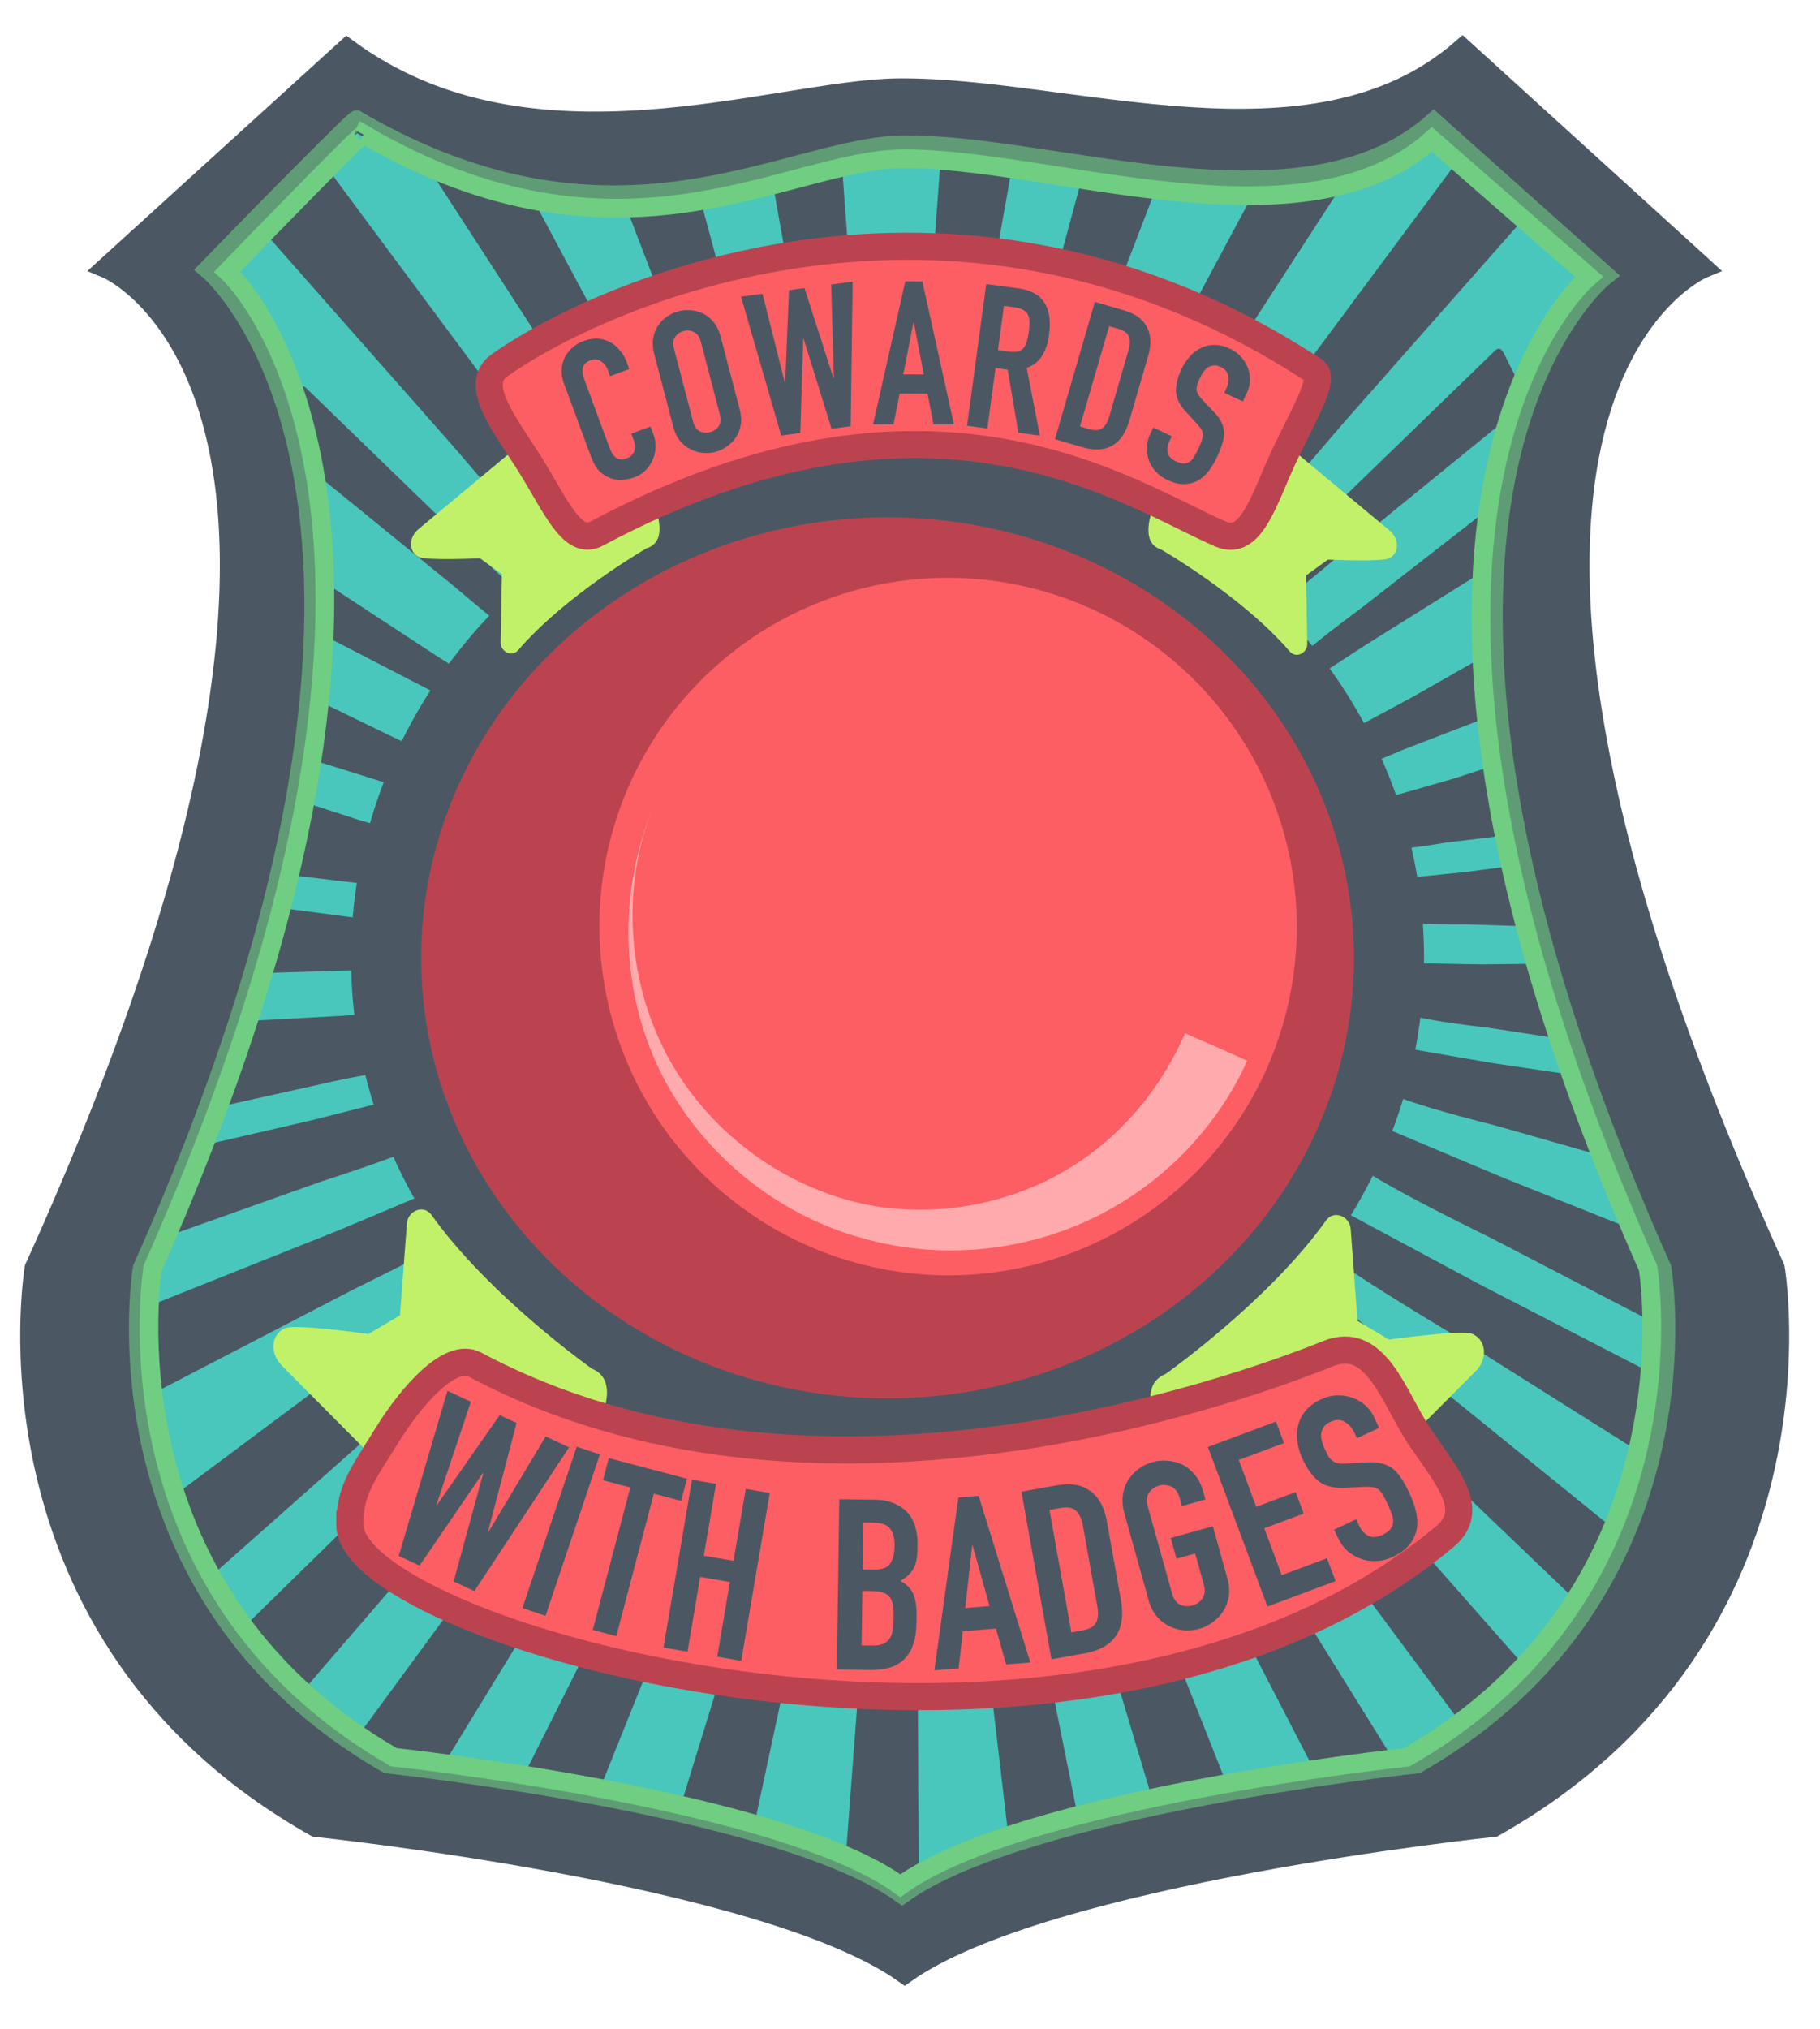 <?xml version="1.0" encoding="UTF-8" standalone="no"?>
<svg
   width="1015"
   height="1131"
   viewBox="0 0 268.552 299.243"
   version="1.1"
   id="svg1370"
   sodipodi:docname="logo_final_animated.svg"
   inkscape:version="1.1.1 (c3084ef, 2021-09-22)"
   inkscape:export-filename="/Users/ryguy/Desktop/cowards_content/server_icon_3.png"
   inkscape:export-xdpi="96"
   inkscape:export-ydpi="96"
   xmlns:inkscape="http://www.inkscape.org/namespaces/inkscape"
   xmlns:sodipodi="http://sodipodi.sourceforge.net/DTD/sodipodi-0.dtd"
   xmlns="http://www.w3.org/2000/svg"
   xmlns:svg="http://www.w3.org/2000/svg">
  <defs
     id="defs1374" />
  <sodipodi:namedview
     id="namedview1372"
     pagecolor="#ffffff"
     bordercolor="#666666"
     borderopacity="1.0"
     inkscape:pageshadow="2"
     inkscape:pageopacity="0.0"
     inkscape:pagecheckerboard="0"
     showgrid="false"
     inkscape:zoom="0.61421558"
     inkscape:cx="461.56432"
     inkscape:cy="436.32888"
     inkscape:window-width="1920"
     inkscape:window-height="1080"
     inkscape:window-x="0"
     inkscape:window-y="0"
     inkscape:window-maximized="0"
     inkscape:current-layer="g1744" />
  <g
     id="g1744"
     transform="translate(3.015,5.169)"
     inkscape:export-filename="/Users/ryguy/Desktop/cowards_content/server_icon_1.png"
     inkscape:export-xdpi="96"
     inkscape:export-ydpi="96">
    <path
       fill="#4b5864"
       stroke="#4b5864"
       stroke-width="3.175"
       d="M 48.184,2.127 12.783,34.31 c 0,0 47.354,19.77 -10.574,147.58 0,0 -9.195,53.791 41.377,82.296 0,0 66.205,6.896 86.894,21.608 20.688,-14.712 86.893,-21.608 86.893,-21.608 C 267.945,235.681 258.75,181.89 258.75,181.89 200.822,54.08 248.176,34.31 248.176,34.31 L 212.776,2.127 C 190.707,21.437 154.62,7.724 129.476,7.979 111.441,8.161 75.268,22.105 48.184,2.127 Z"
       id="path1338"
       inkscape:export-filename="/Users/ryguy/Desktop/cowards_content/server_icon_5.png"
       inkscape:export-xdpi="96"
       inkscape:export-ydpi="96" />
    <path
       fill="#49c7bc"
       d="m 49.723,14.47 c -0.149,0.013 -2.243,2.086 -4.81,4.667 l 26.718,35.96 c 1.34,1.803 18.498,23.572 17.73,26.047 0,0 0.2,1.791 -1.296,2.994 -0.956,0.767 -3.912,0.246 -3.912,0.246 0,0 -19.16,-22.444 -20.685,-24.173 L 35.593,28.63 a 1792.784,1792.784 0 0 0 -5.989,6.192 c 0,0 6.154,5.584 10.416,19.387 l 0.105,-0.206 c 0.777,-1.52 1.11,-2.832 2.091,-1.88 l 23.935,23.193 c 1.008,0.977 14.056,13.204 14.056,13.204 0,0 0.46,2.039 0.114,2.746 -0.542,1.109 -1.5,1.062 -1.5,1.062 C 77.561,92.994 64.995,82.13 63.96,81.288 L 42.305,63.665 c 0.879,4.8 1.494,10.252 1.653,16.47 L 61.61,91.704 c 0.797,0.522 10.657,6.518 11.116,8.049 0,0 0.517,0.87 0.467,1.964 -0.032,0.698 -0.887,1.35 -0.887,1.35 0,0 -10.522,-5.727 -11.346,-6.152 L 43.915,88.104 a 153.905,153.905 0 0 1 -0.65,9.75 l 11.414,5.557 c 0.827,0.403 11.33,5.169 11.33,5.169 0,0 1.144,1.89 1.363,2.867 0.343,1.531 -0.02,2.091 -0.02,2.091 -0.123,1.516 -9.799,-2.098 -10.57,-2.34 l -14.607,-4.57 a 197.916,197.916 0 0 1 -1.037,6.281 l 8.618,2.8 c 0.92,0.298 12.658,3.64 12.658,3.64 0,0 1.063,2.141 1.17,3.35 0.165,1.893 -0.353,2.717 -0.353,2.717 -0.387,1.998 -11.323,-0.075 -12.203,-0.18 L 38.876,123.79 c -0.373,1.595 -0.773,3.22 -1.193,4.866 l 11.401,1.496 c 0.976,0.128 13.477,1.37 13.477,1.37 0,0 0.94,1.649 0.928,2.645 -0.018,1.56 -0.672,2.317 -0.672,2.317 -0.635,1.722 -12.392,1.435 -13.345,1.464 l -14.468,0.438 a 299.523,299.523 0 0 1 -2.188,7.076 l 14.74,-0.807 c 1.13,-0.061 15.63,-1.338 15.63,-1.338 0,0 0.99,1.793 0.912,3.006 -0.121,1.9 -0.933,2.966 -0.933,2.966 -0.85,2.233 -14.546,4.505 -15.659,4.753 l -19.12,4.249 a 371.026,371.026 0 0 1 -2.135,5.652 l 16.63,-3.856 c 1.561,-0.362 21.54,-5.477 21.54,-5.477 0,0 1.641,1.469 1.714,2.661 0.113,1.869 -0.858,3.117 -0.858,3.117 -0.851,2.385 -19.56,8.246 -21.07,8.783 l -23.483,8.343 a 446,446 0 0 1 -2.128,4.892 c 0,0 -0.319,2.045 -0.473,5.397 l 28.298,-11.29 c 1.665,-0.664 22.908,-9.634 22.908,-9.634 0,0 1.973,1.106 2.195,2.255 0.347,1.8 -0.566,3.212 -0.566,3.212 -0.646,2.497 -20.412,11.94 -22,12.766 L 18.621,200.86 a 77.707,77.707 0 0 0 3.356,15.098 l 28.382,-21.17 c 1.848,-1.378 25.207,-19.411 25.207,-19.411 0,0 3,0.097 3.777,1.044 1.218,1.484 0.654,3.196 0.654,3.196 0.244,2.58 -21.018,20.363 -22.699,21.852 l -30.015,26.594 a 67.107,67.107 0 0 0 4.88,7.563 l 27.52,-26.947 c 1.647,-1.613 22.388,-22.605 22.388,-22.605 0,0 2.986,-0.305 3.883,0.53 1.405,1.308 1.074,3.08 1.074,3.08 0.588,2.524 -18.109,22.988 -19.576,24.689 L 40.861,245.2 a 73.944,73.944 0 0 0 8.313,6.544 l 24.331,-33.148 c 1.365,-1.859 18.43,-25.934 18.43,-25.934 0,0 2.897,-0.785 3.917,-0.106 1.6,1.063 1.56,2.865 1.56,2.865 0.988,2.396 -14.146,25.619 -15.318,27.534 l -20.13,32.908 c 3.278,0.437 7.177,0.991 11.853,1.747 l 16.399,-32.6 c 0.882,-1.755 11.8,-24.386 11.8,-24.386 0,0 2.322,-1.07 3.275,-0.645 1.493,0.666 1.715,2.185 1.715,2.185 1.17,1.872 -8.248,23.514 -8.96,25.289 L 85.133,259.6 c 3.931,0.752 7.982,1.598 11.996,2.536 l 10.005,-32.513 c 0.565,-1.837 7.391,-25.458 7.391,-25.458 0,0 2.135,-1.432 3.169,-1.191 1.62,0.377 2.12,1.795 2.12,1.795 1.515,1.59 -3.985,24 -4.376,25.827 l -7.368,34.398 c 5,1.465 9.657,3.094 13.623,4.89 l 2.706,-35.81 c 0.15,-1.975 1.656,-27.243 1.656,-27.243 0,0 1.696,-2.084 2.71,-2.18 a 2.536,2.536 0 0 1 2.346,1.072 c 1.74,1.068 1.22,24.727 1.231,26.638 l 0.224,39.284 c 3.66,-2 8.23,-3.813 13.273,-5.446 l -4.055,-34.515 c -0.222,-1.889 -3.616,-25.169 -2.025,-26.502 0,0 0.6,-1.331 2.19,-1.437 1.014,-0.067 2.946,1.72 2.946,1.72 0,0 4.566,24.71 4.954,26.637 l 6.278,31.168 c 3.641,-0.93 7.35,-1.79 11.037,-2.561 l -9.451,-31.58 c -0.546,-1.823 -7.935,-24.125 -6.56,-25.867 0,0 0.377,-1.483 1.959,-2.002 1.01,-0.331 3.259,0.945 3.259,0.945 0,0 8.814,23.421 9.534,25.24 l 12.326,31.142 c 4.778,-0.84 9.18,-1.528 12.983,-2.079 l -16.262,-31.43 c -0.926,-1.79 -12.905,-23.51 -12.069,-25.693 0,0 -0.007,-1.66 1.308,-2.602 0.838,-0.602 3.182,0.186 3.182,0.186 0,0 13.538,22.547 14.62,24.288 l 20.968,33.714 0.687,-0.08 a 78.588,78.588 0 0 0 8.86,-5.937 L 190.422,219.23 c -1.34,-1.803 -18.498,-23.572 -17.729,-26.047 0,0 -0.201,-1.791 1.296,-2.994 0.955,-0.767 3.911,-0.246 3.911,-0.246 0,0 19.16,22.445 20.685,24.174 l 23.184,26.265 a 67.114,67.114 0 0 0 7.357,-9.872 L 202.11,204.67 c -1.503,-1.437 -20.632,-18.73 -20.102,-20.879 0,0 -0.37,-1.504 1.005,-2.623 0.877,-0.714 3.866,-0.47 3.866,-0.47 0,0 21.182,17.731 22.863,19.093 l 24.712,20.022 a 74.44,74.44 0 0 0 3.476,-11.419 l -26.792,-16.872 c -1.645,-1.035 -22.277,-13.208 -22.471,-15.5 0,0 -0.74,-1.407 0.055,-2.896 0.506,-0.95 3.014,-1.508 3.014,-1.508 0,0 22.434,12.06 24.202,12.973 l 23.657,12.208 c 0.202,-2.897 0.22,-5.408 0.163,-7.553 l -22.706,-11.787 c -1.589,-0.825 -21.354,-10.27 -22,-12.767 0,0 -0.914,-1.41 -0.566,-3.211 0.222,-1.15 2.194,-2.256 2.194,-2.256 0,0 21.243,8.97 22.909,9.635 l 16.676,6.653 a 390.672,390.672 0 0 1 -4.286,-10.59 l -14.302,-4.075 c -1.325,-0.377 -17.626,-4.27 -18.627,-6.55 0,0 -0.963,-1.138 -1.097,-3.004 -0.086,-1.191 1.102,-2.818 1.102,-2.818 0,0 17.268,3.022 18.614,3.22 l 9.983,1.476 a 315.907,315.907 0 0 1 -1.797,-5.336 l -9.137,-1.398 c -1.127,-0.172 -14.943,-1.524 -15.94,-3.695 0,0 -0.882,-1.01 -1.13,-2.898 -0.158,-1.204 0.709,-3.06 0.709,-3.06 0,0 14.554,0.305 15.685,0.29 l 6.506,-0.078 c -0.536,-1.89 -1.049,-3.756 -1.524,-5.583 l -7.661,-0.232 c -0.953,-0.029 -12.71,0.258 -13.344,-1.463 0,0 -0.655,-0.757 -0.673,-2.318 -0.011,-0.996 0.928,-2.644 0.928,-2.644 0,0 12.501,-1.242 13.477,-1.37 l 5.183,-0.68 a 216.77,216.77 0 0 1 -0.938,-4.504 l -7.419,0.883 c -0.88,0.105 -11.816,2.178 -12.203,0.18 0,0 -0.519,-0.825 -0.353,-2.718 0.106,-1.208 1.17,-3.349 1.17,-3.349 0,0 11.738,-3.343 12.658,-3.641 l 4.413,-1.433 c -0.351,-2.433 -0.64,-4.79 -0.875,-7.081 l -11.308,4.356 c -0.755,0.291 -10.178,4.521 -10.4,3.017 0,0 -0.396,-0.536 -0.153,-2.087 0.156,-0.989 1.177,-2.948 1.177,-2.948 0,0 10.173,-5.433 10.972,-5.888 l 9.055,-5.156 a 129.59,129.59 0 0 1 0.017,-12.536 l -16.05,10.033 c -0.785,0.491 -10.806,7.055 -10.806,7.055 0,0 -0.905,-0.58 -0.994,-1.272 -0.14,-1.086 0.305,-1.996 0.305,-1.996 0.333,-1.563 9.671,-8.343 10.423,-8.928 l 17.636,-13.735 0.327,-0.286 c 0.695,-5.085 1.712,-9.504 2.885,-13.371 L 195.802,75.75 c -1.035,0.843 -13.602,11.707 -14.86,11.041 0,0 -0.96,0.048 -1.501,-1.06 -0.346,-0.708 0.114,-2.748 0.114,-2.748 0,0 13.048,-12.226 14.056,-13.203 l 23.935,-23.194 c 0.981,-0.951 1.314,0.36 2.09,1.88 l 1.17,2.286 c 4.473,-10.757 9.718,-15.166 9.718,-15.166 l -9.139,-8.01 -25.568,28.967 c -1.526,1.728 -20.685,24.174 -20.685,24.174 0,0 -2.957,0.52 -3.912,-0.247 -1.497,-1.202 -1.295,-2.994 -1.295,-2.994 -0.77,-2.475 16.39,-24.244 17.729,-26.046 l 24.036,-32.35 -4.345,-3.808 c -3.466,3.106 -7.556,5.157 -12.05,6.45 l -18.39,28.346 c -1.07,1.647 -14.395,22.95 -14.395,22.95 0,0 -2.425,0.81 -3.325,0.283 -1.411,-0.825 -1.466,-2.359 -1.466,-2.359 -0.958,-1.988 10.767,-22.472 11.67,-24.158 l 12.423,-23.213 c -4.652,0.098 -9.479,-0.238 -14.326,-0.773 l -9.387,24.446 c -0.58,1.51 -7.592,20.925 -7.592,20.925 0,0 -2.146,1.166 -3.178,0.96 -1.617,-0.32 -2.106,-1.492 -2.106,-1.492 -1.502,-1.32 4.174,-19.746 4.58,-21.249 l 6.764,-25.054 c -3.508,-0.534 -6.97,-1.08 -10.3,-1.579 L 141.8,44.85 c -0.273,1.538 -3.373,21.238 -3.373,21.238 0,0 -1.822,1.5 -2.839,1.494 -1.592,-0.01 -2.27,-1.031 -2.27,-1.031 -1.668,-0.977 0.346,-19.495 0.456,-20.995 l 1.99,-27.126 c -2.311,-0.203 -4.51,-0.317 -6.563,-0.297 -2.485,0.023 -5.152,0.458 -7.976,1.075 l 1.954,26.64 c 0.11,1.5 2.124,20.018 0.457,20.995 0,0 -0.678,1.022 -2.271,1.031 -1.016,0.006 -2.84,-1.493 -2.84,-1.493 0,0 -3.099,-19.7 -3.373,-21.239 L 110.996,21.79 c -3.343,0.873 -6.898,1.74 -10.68,2.415 l 6.576,24.357 c 0.406,1.503 6.081,19.928 4.579,21.248 0,0 -0.489,1.172 -2.106,1.493 -1.032,0.205 -3.178,-0.961 -3.178,-0.961 0,0 -7.012,-19.416 -7.591,-20.925 L 89.375,25.403 a 65.276,65.276 0 0 1 -13.6,-0.934 l 13.053,24.39 c 0.902,1.687 12.628,22.17 11.67,24.159 0,0 -0.055,1.534 -1.466,2.36 -0.9,0.526 -3.326,-0.283 -3.326,-0.283 0,0 -13.325,-21.305 -14.393,-22.951 L 60.372,19.867 a 90.071,90.071 0 0 1 -10.65,-5.36 c 0.014,-0.027 0.014,-0.04 0,-0.038 z"
       id="path1340"
       inkscape:export-filename="/Users/ryguy/Desktop/cowards_content/server_icon_5.png"
       inkscape:export-xdpi="96"
       inkscape:export-ydpi="96" />
    <path
       fill="none"
       stroke="#6fce81"
       stroke-opacity="0.572"
       stroke-width="2.798"
       d="m 49.616,12.548 c 0.433,-0.865 -14.724,14.52 -21.954,21.98 0,0 40.954,33.82 -9.679,147.367 0,0 -8.036,47.788 36.166,73.112 0,0 57.866,6.127 75.95,19.197 18.082,-13.07 75.948,-19.197 75.948,-19.197 44.203,-25.324 36.166,-73.112 36.166,-73.112 C 191.58,68.348 233.851,35.425 233.851,35.425 L 208.538,12.828 c -19.289,17.154 -56.174,3.17 -78.15,3.375 -17.32,0.163 -42.328,18.724 -80.772,-3.655 z"
       id="path1342"
       inkscape:export-filename="/Users/ryguy/Desktop/cowards_content/server_icon_5.png"
       inkscape:export-xdpi="96"
       inkscape:export-ydpi="96" />
    <path
       fill="none"
       stroke="#000000"
       stroke-width="0.265"
       d="m 81.467,72.726 c 0,0 51.832,-27.755 96.975,0.668"
       id="path1344"
       inkscape:export-filename="/Users/ryguy/Desktop/cowards_content/server_icon_5.png"
       inkscape:export-xdpi="96"
       inkscape:export-ydpi="96" />
    <ellipse
       cx="127.947"
       cy="136.111"
       fill="#bb4350"
       fill-rule="evenodd"
       stroke="#4b5864"
       stroke-width="10.351"
       rx="73.99"
       ry="70.149"
       id="ellipse1346"
       inkscape:export-filename="/Users/ryguy/Desktop/cowards_content/server_icon_5.png"
       inkscape:export-xdpi="96"
       inkscape:export-ydpi="96" />
    <path
       fill="#c1f168"
       d="m 168.45,66.73 c 0,0 -4.446,7.85 -0.113,9.16 0,0 11.895,6.845 18.95,15.021 0.973,1.129 2.653,0.217 2.596,-1.2 l -0.185,-9.994 3.23,-2.344 c 0,0 8.004,0.381 9.09,-0.219 1.515,-0.837 1.405,-2.902 -0.003,-4.075 l -15.861,-13.215 -11.036,1.396 -5.053,2.648 z M 92.293,66.538 c 0,0 4.445,7.848 0.112,9.159 0,0 -11.895,6.845 -18.95,15.021 -0.973,1.129 -2.653,0.217 -2.596,-1.2 l 0.185,-9.994 -3.23,-2.345 c 0,0 -8.004,0.382 -9.09,-0.218 -1.515,-0.837 -1.405,-2.902 0.004,-4.075 l 15.86,-13.215 11.036,1.396 5.053,2.648 z"
       id="path1348"
       inkscape:export-filename="/Users/ryguy/Desktop/cowards_content/server_icon_5.png"
       inkscape:export-xdpi="96"
       inkscape:export-ydpi="96" />
    <path
       fill="#fd5e63"
       stroke="#bb4350"
       stroke-width="4"
       d="m 70.728,48.688 c 17.177,-12.025 68.809,-32.975 120.188,0.826 1.803,1.186 -1.993,7.147 -4.805,13.348 -2.812,6.202 -4.64,12.643 -9.057,10.727 C 163.544,67.73 134.468,47.128 85.016,73.547 81.448,75.454 79.026,69.5 75.314,63.532 71.602,57.563 66.598,51.58 70.728,48.688 Z"
       id="path1350"
       inkscape:export-filename="/Users/ryguy/Desktop/cowards_content/server_icon_5.png"
       inkscape:export-xdpi="96"
       inkscape:export-ydpi="96" />
    <g
       fill="#4b5864"
       stroke-width="0.265"
       aria-label="COWARDS"
       font-family="'DIN Condensed'"
       font-size="29.633px"
       font-stretch="condensed"
       font-weight="700"
       letter-spacing="0.151"
       style="line-height:1.25"
       word-spacing="0"
       id="g1354"
       inkscape:export-filename="/Users/ryguy/Desktop/cowards_content/server_icon_5.png"
       inkscape:export-xdpi="96"
       inkscape:export-ydpi="96">
      <path
         d="m 93.922,58.558 0.452,1.223 q 0.339,0.917 0.286,1.885 -0.035,0.93 -0.41,1.795 -0.375,0.865 -1.065,1.562 -0.673,0.66 -1.618,1.01 -0.806,0.298 -1.722,0.384 -0.916,0.086 -1.788,-0.224 -0.873,-0.309 -1.636,-1.006 -0.746,-0.735 -1.25,-2.097 l -4.03,-10.895 q -0.36,-0.973 -0.334,-1.93 0.025,-0.957 0.41,-1.794 0.386,-0.838 1.096,-1.48 0.728,-0.68 1.756,-1.06 2.002,-0.74 3.735,0.103 0.848,0.413 1.51,1.18 0.68,0.727 1.061,1.756 l 0.411,1.111 -2.835,1.049 -0.35,-0.945 q -0.308,-0.834 -1.006,-1.27 -0.699,-0.437 -1.505,-0.14 -1.056,0.391 -1.17,1.192 -0.098,0.763 0.272,1.763 l 3.742,10.117 q 0.319,0.862 0.896,1.312 0.605,0.44 1.578,0.08 0.278,-0.103 0.553,-0.3 0.292,-0.234 0.488,-0.56 0.168,-0.314 0.19,-0.765 0.023,-0.45 -0.193,-1.034 l -0.36,-0.973 z m 0.532,-10.739 q -0.323,-1.233 -0.141,-2.291 0.182,-1.059 0.733,-1.877 0.53,-0.783 1.308,-1.323 0.806,-0.548 1.694,-0.781 0.889,-0.233 1.831,-0.143 0.972,0.082 1.846,0.496 0.853,0.45 1.531,1.284 0.678,0.833 1.001,2.066 l 2.825,10.778 q 0.338,1.29 0.148,2.32 -0.19,1.03 -0.72,1.812 -0.551,0.819 -1.357,1.367 -0.777,0.54 -1.666,0.773 -0.889,0.233 -1.86,0.15 -0.943,-0.09 -1.796,-0.54 -0.874,-0.414 -1.545,-1.218 -0.67,-0.805 -1.008,-2.095 z m 5.748,10.012 q 0.278,1.06 0.986,1.426 0.73,0.33 1.533,0.12 0.802,-0.21 1.248,-0.848 0.467,-0.674 0.189,-1.735 l -2.825,-10.778 q -0.278,-1.06 -1.007,-1.39 -0.709,-0.366 -1.512,-0.155 -0.802,0.21 -1.269,0.884 -0.446,0.637 -0.168,1.698 z m 23.546,-20.651 -0.295,21.329 -2.82,0.38 -4.119,-13.26 -0.059,0.009 -0.432,13.872 -2.82,0.38 -5.93,-20.49 3.171,-0.427 3.287,13.072 0.059,-0.008 0.56,-13.59 2.29,-0.31 4.27,13.27 0.06,-0.009 -0.394,-13.79 z m 10.491,13.69 -1.465,-7.648 h -0.06 l -1.498,7.642 z m -7.484,7.363 4.758,-21.089 2.518,0.006 4.667,21.109 -3.023,-0.007 -0.88,-4.535 -4.118,-0.01 -0.899,4.533 z m 19.314,-17.475 -0.883,6.52 1.703,0.23 q 0.793,0.107 1.29,-0.035 0.502,-0.17 0.822,-0.546 0.291,-0.38 0.459,-0.955 0.171,-0.605 0.279,-1.397 0.107,-0.793 0.098,-1.393 -0.005,-0.628 -0.209,-1.104 -0.447,-0.898 -2.003,-1.109 z m -5.445,17.684 2.831,-20.908 4.816,0.652 q 5.286,0.715 4.455,6.853 -0.25,1.85 -1.013,3.062 -0.733,1.217 -2.279,1.815 l 1.938,9.981 -3.171,-0.43 -1.581,-9.304 -1.792,-0.243 -1.208,8.927 z m 12.972,1.99 5.89,-20.26 4.298,1.249 q 2.504,0.728 3.387,2.466 0.912,1.747 0.184,4.25 l -2.755,9.476 q -0.827,2.846 -2.619,3.806 -1.754,0.94 -4.344,0.188 z m 8,-16.685 -4.303,14.797 1.338,0.389 q 1.223,0.356 1.909,-0.093 0.694,-0.477 1.075,-1.786 l 2.837,-9.76 q 0.348,-1.195 0.054,-1.99 -0.293,-0.796 -1.573,-1.168 z m 19.731,11.11 -2.74,-1.274 0.287,-0.618 q 0.437,-0.94 0.292,-1.825 -0.105,-0.898 -1.153,-1.386 -0.564,-0.262 -1.013,-0.21 -0.45,0.053 -0.814,0.276 -0.378,0.25 -0.67,0.669 -0.281,0.392 -0.506,0.876 -0.262,0.564 -0.41,0.953 -0.122,0.4 -0.098,0.771 0.024,0.371 0.22,0.723 0.222,0.365 0.66,0.83 l 1.709,1.807 q 0.75,0.774 1.09,1.52 0.352,0.72 0.387,1.488 -0.004,0.782 -0.284,1.665 -0.267,0.856 -0.754,1.904 -0.562,1.21 -1.291,2.145 -0.717,0.909 -1.591,1.384 -0.914,0.49 -2.028,0.496 -1.114,0.005 -2.43,-0.607 -0.994,-0.463 -1.692,-1.212 -0.697,-0.749 -1.028,-1.654 -0.331,-0.905 -0.332,-1.886 0.037,-0.996 0.487,-1.963 l 0.475,-1.021 2.74,1.274 -0.399,0.86 q -0.35,0.752 -0.207,1.57 0.182,0.804 1.23,1.29 0.699,0.326 1.162,0.312 0.503,-0.027 0.893,-0.304 0.39,-0.276 0.654,-0.774 0.304,-0.512 0.604,-1.157 0.35,-0.753 0.52,-1.261 0.171,-0.509 0.148,-0.88 -0.051,-0.383 -0.286,-0.72 -0.208,-0.326 -0.619,-0.778 l -1.587,-1.718 q -1.436,-1.55 -1.504,-3.02 -0.03,-1.484 0.807,-3.285 0.5,-1.074 1.245,-1.904 0.746,-0.83 1.662,-1.254 0.889,-0.437 1.936,-0.44 1.087,-0.018 2.296,0.544 1.021,0.475 1.68,1.239 0.684,0.775 1.015,1.68 0.636,1.865 -0.138,3.531 z"
         style="-inkscape-font-specification:'DIN Condensed, Bold Condensed'"
         transform="translate(-0.948,-0.812)"
         id="path1352" />
    </g>
    <path
       fill="#c1f168"
       d="m 83.014,209.05 c 0,0 6.99,-10.021 1.312,-12.338 0,0 -15.175,-10.74 -23.653,-22.66 -1.17,-1.646 -3.55,-0.629 -3.654,1.29 l -1.017,13.5 -4.653,2.754 c 0,0 -10.746,-1.53 -12.286,-0.858 -2.15,0.938 -2.263,3.736 -0.513,5.497 l 19.716,19.832 15.06,-0.484 7.152,-2.93 z m 87.247,0.789 c 0,0 -6.979,-10.029 -1.3,-12.34 0,0 15.187,-10.723 23.677,-22.636 1.172,-1.644 3.552,-0.624 3.653,1.294 l 1.003,13.502 4.65,2.758 c 0,0 10.748,-1.518 12.288,-0.845 2.148,0.94 2.259,3.738 0.507,5.497 l -19.737,19.813 -15.06,-0.5 -7.148,-2.938 z"
       id="path1356"
       inkscape:export-filename="/Users/ryguy/Desktop/cowards_content/server_icon_5.png"
       inkscape:export-xdpi="96"
       inkscape:export-ydpi="96" />
    <path
       fill="#fd5e63"
       stroke="#bb4350"
       stroke-width="4"
       d="m 48.594,219.675 c -0.107,16.559 107.64,46.851 161.604,1.788 4.644,-3.878 0.422,-8.596 -3.678,-14.636 -3.824,-5.634 -6.411,-15.218 -13.564,-12.336 -13.66,5.501 -76.438,28.032 -125.89,1.613 -3.568,-1.907 -9.209,4.369 -12.92,10.337 -3.713,5.969 -5.52,8.192 -5.552,13.234 z"
       id="path1358"
       inkscape:export-filename="/Users/ryguy/Desktop/cowards_content/server_icon_5.png"
       inkscape:export-xdpi="96"
       inkscape:export-ydpi="96" />
    <path
       fill="none"
       stroke="#6fce81"
       stroke-width="2.758"
       d="m 50.648,14.643 c 0.427,-0.854 -13.005,12.865 -20.118,20.229 0,0 38.814,34.862 -11.007,146.968 0,0 -7.909,47.182 35.587,72.184 0,0 56.939,6.049 74.732,18.953 17.794,-12.904 74.733,-18.953 74.733,-18.953 C 248.07,229.022 240.162,181.84 240.162,181.84 190.34,69.734 231.45,35.634 231.45,35.634 l -23.179,-20.23 c -18.98,16.938 -56.52,2.644 -78.144,2.848 -17.042,0.16 -41.65,18.485 -79.479,-3.61 z"
       id="path1362"
       inkscape:export-filename="/Users/ryguy/Desktop/cowards_content/server_icon_5.png"
       inkscape:export-xdpi="96"
       inkscape:export-ydpi="96" />
    <g
       fill="#4b5864"
       stroke-width="0.265"
       aria-label="WITH BADGES"
       font-family="'DIN Condensed'"
       font-size="35.278px"
       letter-spacing="1.564"
       style="line-height:1.25"
       word-spacing="1.381"
       id="g1366"
       inkscape:export-filename="/Users/ryguy/Desktop/cowards_content/server_icon_5.png"
       inkscape:export-xdpi="96"
       inkscape:export-ydpi="96">
      <path
         d="m 64.249,185.162 -15.53,20.093 -2.956,-1.654 5.559,-15.567 -0.062,-0.034 -10.33,12.896 -2.955,-1.654 9.004,-23.745 3.324,1.86 -6.217,14.794 0.061,0.035 10.25,-12.537 2.402,1.344 -5.422,15.683 0.062,0.035 9.485,-13.41 z m -8.656,23.118 9.79,-23.132 3.314,1.403 -9.79,23.131 z m 10.1,4.006 7.109,-20.536 -3.934,-1.361 1.108,-3.2 11.268,3.9 -1.108,3.2 -3.934,-1.362 -7.109,20.536 z m 10.212,3.384 6.068,-24.373 3.491,0.87 -2.599,10.44 4.313,1.074 2.6,-10.441 3.492,0.87 -6.069,24.373 -3.491,-0.87 2.701,-10.851 -4.313,-1.074 -2.702,10.852 z m 25.268,5.15 2.25,-25.016 5.235,0.47 q 1.721,0.155 2.869,0.79 1.182,0.637 1.876,1.585 0.694,0.948 0.906,2.136 0.25,1.156 0.14,2.386 l -0.082,0.913 q -0.092,1.02 -0.33,1.706 -0.205,0.69 -0.568,1.189 -0.686,0.93 -1.979,1.522 1.211,0.711 1.704,1.924 0.493,1.214 0.313,3.216 l -0.126,1.406 q -0.297,3.303 -2.071,4.914 -1.74,1.615 -5.253,1.299 z m 4.627,-11.272 -0.72,8.011 1.545,0.14 q 1.09,0.097 1.715,-0.166 0.661,-0.259 1.028,-0.793 0.367,-0.533 0.506,-1.3 0.14,-0.767 0.222,-1.68 0.086,-0.949 0.043,-1.661 -0.042,-0.712 -0.314,-1.233 -0.307,-0.523 -0.885,-0.788 -0.576,-0.3 -1.56,-0.388 z m 0.903,-10.049 -0.62,6.887 1.617,0.145 q 1.792,0.161 2.468,-0.663 0.715,-0.857 0.87,-2.579 0.151,-1.686 -0.475,-2.593 -0.592,-0.903 -2.384,-1.064 z m 17.643,13.692 -1.818,-9.09 h -0.07 l -1.71,9.111 z m -8.838,8.837 5.46,-25.15 3,-0.019 5.757,25.085 -3.598,0.02 -1.09,-5.39 -4.904,0.029 -1.026,5.404 z m 17.348,-0.318 -2.546,-24.99 5.3,-0.54 q 3.088,-0.314 4.839,1.21 1.786,1.52 2.1,4.608 l 1.191,11.687 q 0.358,3.51 -1.19,5.37 -1.517,1.821 -4.71,2.146 z m 1.377,-21.985 1.86,18.25 1.649,-0.168 q 1.509,-0.154 2.066,-0.955 0.553,-0.836 0.388,-2.45 l -1.226,-12.039 q -0.15,-1.474 -0.83,-2.22 -0.678,-0.747 -2.258,-0.586 z m 10.977,1.307 q -0.296,-1.488 -0.004,-2.733 0.292,-1.245 1.005,-2.178 0.686,-0.892 1.648,-1.48 0.997,-0.593 2.07,-0.807 1.073,-0.213 2.186,-0.04 1.149,0.168 2.158,0.722 0.982,0.596 1.728,1.635 0.746,1.038 1.042,2.526 l 0.248,1.246 -3.529,0.702 -0.248,-1.246 q -0.254,-1.28 -1.098,-1.723 -0.816,-0.486 -1.785,-0.293 -0.969,0.193 -1.571,0.96 -0.575,0.726 -0.32,2.006 l 2.588,13.01 q 0.255,1.28 1.071,1.765 0.844,0.444 1.812,0.251 0.97,-0.193 1.544,-0.919 0.603,-0.767 0.348,-2.047 l -0.923,-4.637 -2.802,0.558 -0.62,-3.114 6.332,-1.26 1.542,7.75 q 0.31,1.557 0.011,2.768 -0.298,1.21 -0.984,2.102 -0.714,0.934 -1.71,1.528 -0.963,0.587 -2.035,0.8 -1.073,0.214 -2.221,0.046 -1.114,-0.174 -2.096,-0.77 -1.01,-0.554 -1.749,-1.558 -0.739,-1.004 -1.049,-2.56 z m 20.017,15.324 -6.985,-24.127 10.302,-2.983 0.941,3.253 -6.845,1.982 2.05,7.082 5.965,-1.726 0.942,3.253 -5.964,1.726 2.05,7.083 6.845,-1.982 1,3.456 z m 18.41,-25.026 -3.367,1.269 -0.287,-0.76 q -0.435,-1.155 -1.308,-1.768 -0.852,-0.66 -2.139,-0.174 -0.693,0.262 -1.023,0.688 -0.33,0.426 -0.444,0.921 -0.102,0.529 0.01,1.127 0.1,0.566 0.325,1.16 0.261,0.693 0.469,1.143 0.24,0.437 0.575,0.726 0.335,0.288 0.798,0.415 0.495,0.115 1.255,0.13 l 2.96,0.052 q 1.285,0.006 2.202,0.339 0.905,0.3 1.587,0.91 0.662,0.654 1.18,1.628 0.505,0.94 0.991,2.228 0.56,1.485 0.749,2.884 0.176,1.367 -0.148,2.507 -0.345,1.186 -1.268,2.137 -0.923,0.951 -2.54,1.561 -1.222,0.461 -2.44,0.43 -1.218,-0.03 -2.264,-0.503 -1.045,-0.473 -1.88,-1.29 -0.816,-0.86 -1.264,-2.049 l -0.473,-1.254 3.367,-1.27 0.398,1.056 q 0.349,0.925 1.163,1.485 0.835,0.514 2.123,0.029 0.858,-0.324 1.233,-0.73 0.395,-0.45 0.485,-1.012 0.09,-0.562 -0.114,-1.201 -0.183,-0.685 -0.481,-1.478 -0.349,-0.924 -0.64,-1.493 -0.29,-0.57 -0.624,-0.858 -0.368,-0.276 -0.851,-0.357 -0.45,-0.094 -1.177,-0.122 l -2.783,-0.081 q -2.515,-0.07 -3.822,-1.236 -1.286,-1.212 -2.12,-3.423 -0.498,-1.32 -0.584,-2.646 -0.085,-1.325 0.318,-2.457 0.37,-1.12 1.239,-2.013 0.89,-0.94 2.375,-1.5 1.255,-0.472 2.452,-0.396 1.23,0.064 2.276,0.536 2.116,1.012 2.888,3.059 z"
         style="-inkscape-font-specification:'DIN Condensed, '"
         transform="rotate(-4.328,378.873,-24.368)"
         id="path1364" />
    </g>
    <g
       id="g1493"
       inkscape:export-filename="/Users/ryguy/Desktop/cowards_content/server_icon_5.png"
       inkscape:export-xdpi="96"
       inkscape:export-ydpi="96"
       transform="rotate(40.563,136.883,131.501)">
      <ellipse
         cx="136.883"
         cy="131.501"
         fill="#fd5e63"
         fill-rule="evenodd"
         rx="51.48"
         ry="51.413"
         id="ellipse1360" />
      <path
         fill="#ffc2c2"
         fill-opacity="0.77"
         d="m 178.466,119.246 c 0.002,0.006 -4.781,1.474 -4.78,1.48 1.804,5.97 3.6,16.18 -0.485,27.488 -3.046,8.429 -9.24,16.591 -18.101,21.868 -5.427,3.15 -11.57,5.013 -17.822,5.557 -6.562,0.57 -13.028,-0.327 -18.837,-2.477 -6.52,-2.412 -11.963,-6.292 -16.128,-10.581 -5.51,-5.675 -8.565,-11.78 -10.108,-16.677 a 48.46,48.46 0 0 0 9.592,17.15 c 3.965,4.568 9.277,8.938 15.891,11.936 5.905,2.676 12.663,4.163 19.751,4.098 6.74,-0.063 13.636,-1.534 19.989,-4.576 10.458,-4.879 18.617,-13.436 23.183,-23.197 6.145,-13.137 4.96,-25.851 2.654,-33.482 -0.002,-0.007 -4.797,1.42 -4.8,1.413 z"
         id="path1368" />
    </g>
  </g>
</svg>
